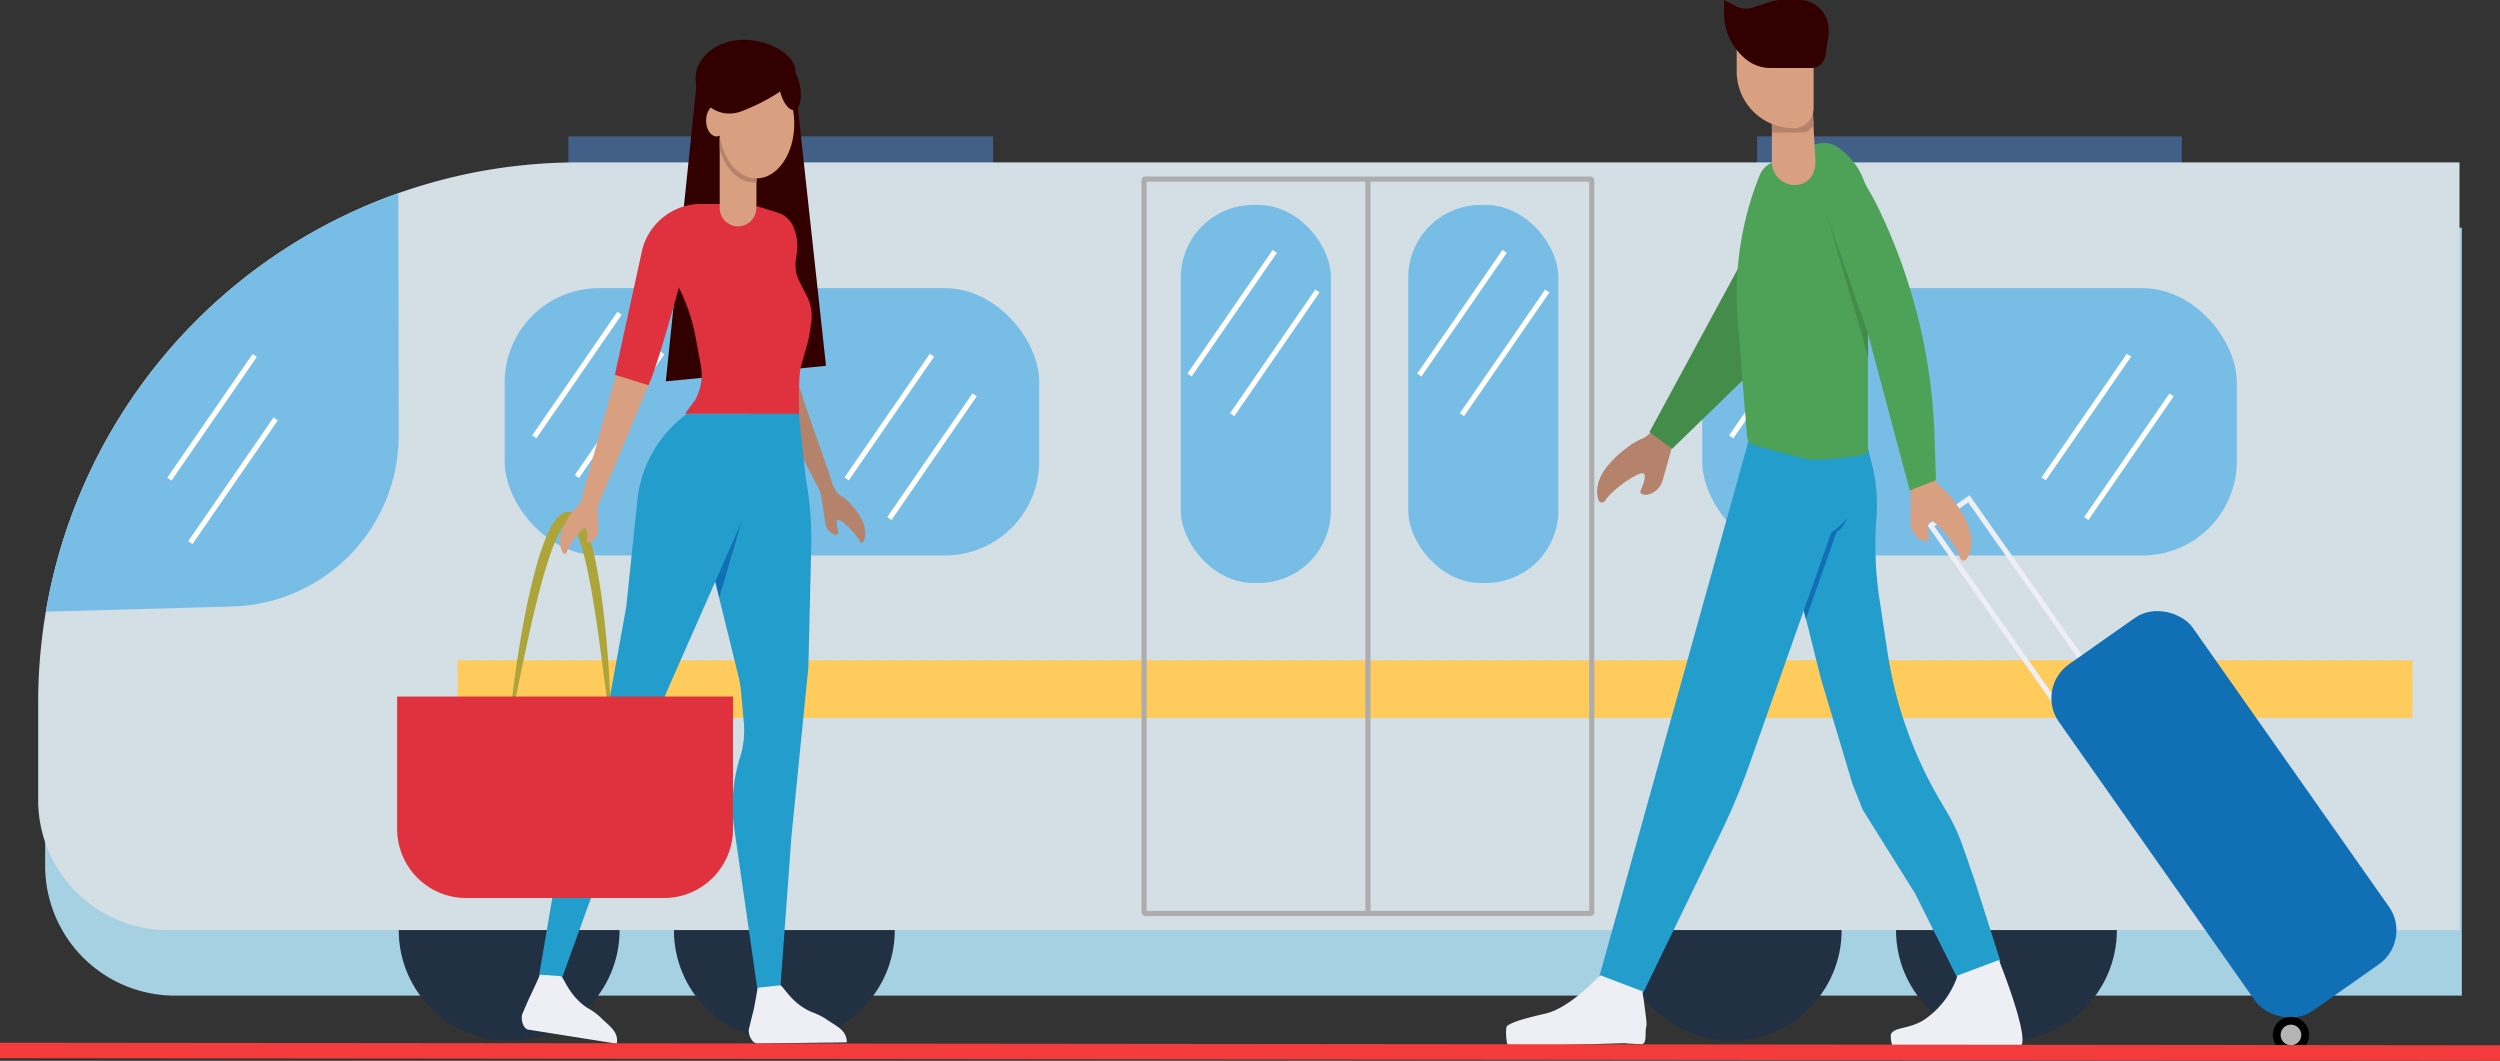 <svg xmlns="http://www.w3.org/2000/svg" viewBox="0 0 483.84 205.3"><rect x="0" y="0" width="483.84" height="205.3" fill="#333333" stroke="none"/><g data-name="Layer 2"><g data-name="Layer 1"><path fill="#a6d1e2" d="M476.45,44.09v148.6H33.85A25.12,25.12,0,0,1,8.74,167.57V148.63A104.48,104.48,0,0,1,113.28,44.09Z"/><circle cx="98.54" cy="180.03" r="21.37" fill="#213042"/><circle cx="151.8" cy="180.03" r="21.37" fill="#213042"/><circle cx="335.05" cy="180.03" r="21.37" fill="#213042"/><circle cx="388.32" cy="180.03" r="21.37" fill="#213042"/><rect width="82.21" height="11" x="110" y="26.4" fill="#425f87"/><rect width="82.21" height="11" x="340.06" y="26.4" fill="#425f87"/><path fill="#d3dfe5" d="M476,31.43V180H32.51A25.12,25.12,0,0,1,7.39,154.92V136A104.48,104.48,0,0,1,111.94,31.43Z"/><rect width="378.35" height="11.16" x="88.54" y="127.79" fill="#fecb5c"/><rect width="103.46" height="51.73" x="97.67" y="55.77" fill="#77bde6" rx="18.25"/><rect width="103.46" height="51.73" x="329.44" y="55.77" fill="#77bde6" rx="18.25"/><path fill="#77bde6" d="M44.93,117.38l-36.06,1a104.64,104.64,0,0,1,68.22-81l.08,46.78A33.17,33.17,0,0,1,44.93,117.38Z"/><rect width="86.64" height="142.13" x="221.42" y="34.66" fill="none" stroke="#adadad" stroke-miterlimit="10" rx=".23"/><line x1="264.74" x2="264.74" y1="34.66" y2="176.8" fill="none" stroke="#adadad" stroke-miterlimit="10"/><rect width="29.05" height="73.17" x="228.53" y="39.66" fill="#77bde6" rx="14.04"/><rect width="29.05" height="73.17" x="272.55" y="39.66" fill="#77bde6" rx="14.04"/><line x1="103.4" x2="119.91" y1="84.55" y2="60.62" fill="none" stroke="#fff" stroke-miterlimit="10"/><line x1="111.65" x2="128.16" y1="92.23" y2="68.29" fill="none" stroke="#fff" stroke-miterlimit="10"/><line x1="163.86" x2="180.37" y1="92.68" y2="68.75" fill="none" stroke="#fff" stroke-miterlimit="10"/><line x1="172.12" x2="188.62" y1="100.36" y2="76.42" fill="none" stroke="#fff" stroke-miterlimit="10"/><line x1="335.05" x2="351.56" y1="84.55" y2="60.62" fill="none" stroke="#fff" stroke-miterlimit="10"/><line x1="343.31" x2="359.81" y1="92.23" y2="68.29" fill="none" stroke="#fff" stroke-miterlimit="10"/><line x1="395.52" x2="412.03" y1="92.68" y2="68.75" fill="none" stroke="#fff" stroke-miterlimit="10"/><line x1="403.77" x2="420.28" y1="100.36" y2="76.42" fill="none" stroke="#fff" stroke-miterlimit="10"/><line x1="32.78" x2="49.29" y1="92.73" y2="68.8" fill="none" stroke="#fff" stroke-miterlimit="10"/><line x1="36.84" x2="53.35" y1="105.02" y2="81.08" fill="none" stroke="#fff" stroke-miterlimit="10"/><line x1="230.21" x2="246.72" y1="72.58" y2="48.65" fill="none" stroke="#fff" stroke-miterlimit="10"/><line x1="238.47" x2="254.97" y1="80.26" y2="56.32" fill="none" stroke="#fff" stroke-miterlimit="10"/><line x1="274.69" x2="291.2" y1="72.58" y2="48.65" fill="none" stroke="#fff" stroke-miterlimit="10"/><line x1="282.94" x2="299.45" y1="80.26" y2="56.32" fill="none" stroke="#fff" stroke-miterlimit="10"/><path fill="#239ecc" d="M387.17,186.09l-8.45,3-8.1-16.2L360.5,156.72l-2-5.06-6.07-20.25-5.07-20.25-4.05-23.29,18.23-1,.76,3a32,32,0,0,1,.86,10.27h0a70,70,0,0,0,.59,15.85l1.53,10.11A80.33,80.33,0,0,0,375.52,155l1.42,2.42c2.53,4.28,3.41,8,5.11,12.62Z"/><path fill="#1170b5" d="M361.51,86.86l-18.23,1,4.05,23.29,2.17,8.67,5.92-16.77C359.26,100.5,361.51,86.86,361.51,86.86Z"/><rect width="9.02" height="111" x="404.77" y="89" fill="none" stroke="#edeff4" stroke-miterlimit="10" transform="rotate(-35.12 409.33 144.499)"/><path fill="#d89f80" d="M374,91.1a5.72,5.72,0,0,0,1.53,3.07,16.34,16.34,0,0,1,2.13,2.11c5.26,6.68,4.05,10.37,2.88,12a.69.69,0,0,1-1.16-.24c-.86-2.68-4.22-6.67-5.38-7.14s-.85,2.24-.72,3.25a.51.51,0,0,1-.46.59,2,2,0,0,1-1.37-.45,3.89,3.89,0,0,1-1.7-3.21l.07-8.1a4,4,0,0,0-.09-.84,2.38,2.38,0,0,0,1.65.88,2.29,2.29,0,0,0,2.6-1.73A.88.88,0,0,0,374,91.1Z"/><path fill="#b5826b" d="M320.47,82.23a5.78,5.78,0,0,1-2.32,2.52,15.22,15.22,0,0,0-2.64,1.43c-6.92,4.94-6.78,8.83-6.11,10.69a.69.69,0,0,0,1.19.09c1.57-2.33,5.91-5.23,7.16-5.36s.19,2.39-.23,3.32a.53.53,0,0,0,.29.71,2.06,2.06,0,0,0,1.44,0A3.91,3.91,0,0,0,321.77,93l2.2-7.8a3.77,3.77,0,0,1,.32-.78,2.35,2.35,0,0,1-1.83.38,2.29,2.29,0,0,1-2-2.38Z"/><path fill="#239ecc" d="M333,161.26l-15,30.9-8.5-3.08L338.73,84.15l22.78,2.71-.41,4.87a15.11,15.11,0,0,1-6.68,11.33h0l-15.8,44.76A128.36,128.36,0,0,1,333,161.26Z"/><path fill="#082aa3" d="M336.28,61.71l1,11.92,1-.95-1-22.28-.91,1.68A63.17,63.17,0,0,0,336.28,61.71Z"/><polygon fill="#448c4a" points="323.62 86.86 319.22 83.64 337.21 50.41 338.22 72.68 323.62 86.86"/><path fill="#4da258" d="M360.68,88c-2.2.39-8.21,1.35-11.55.76l-9.53-2.56a2,2,0,0,1-1.49-1.8l-1.83-22.71A62,62,0,0,1,340.52,34h0a4.68,4.68,0,0,1,2.56-2.59L351.27,28a4.48,4.48,0,0,1,4.1.33h0a13.06,13.06,0,0,1,6.14,11.08V87A1,1,0,0,1,360.68,88Z"/><path fill="#448c4a" d="M361.51,44.29V39.42c0-.25,0-.49,0-.73l-2-4.84-6.07,7.44,6.84,23.29,1.26,4.71Z"/><path fill="#d89f80" d="M347.35,35.81h0a4.43,4.43,0,0,1-4.43-4.43V17.58h7.68l.75,13.55C351.49,33.67,349.89,35.81,347.35,35.81Z"/><path fill="#b5826b" d="M348.7,25.65A2.33,2.33,0,0,0,351,23.92l-.35-6.34h-7.68v8.07Z"/><path fill="#4da258" d="M374.41,84.66l.26,8.27-5.06,2-8.1-30.38-8.1-23.29,5.65-9.11,3.8,6.76A109.66,109.66,0,0,1,374.41,84.66Z"/><path fill="#d89f80" d="M336.19,5.57H351a0,0,0,0,1,0,0V20.92a3.89,3.89,0,0,1-3.89,3.89h0a11,11,0,0,1-11-11V5.57A0,0,0,0,1,336.19,5.57Z"/><path fill="#300" d="M350.56,13.16h-7.91a7.5,7.5,0,0,1-4.74-1.68h0a11.52,11.52,0,0,1-4.25-8.93V0l2.28,1.2a4.18,4.18,0,0,0,3.25.27l3.05-1A8.63,8.63,0,0,1,345,0h3.22a5.69,5.69,0,0,1,5.69,5.69v.89l-.65,4.26A2.73,2.73,0,0,1,350.56,13.16Z"/><path fill="#edeff4" d="M309.86 188.8c0-.57-5.45 6.1-10.74 7.36-3.39.8-6.14 1.46-7.44 2.39-.4.29-.19 3.88.34 4l22.43-.66c.66.1 2.48.16 3.2.2 1 0 .79-1.69.86-2.65.09-1.21.18-.59.15-1.34-.05-1.45-.8-6.26-.8-6.26zM378.86 188.8a16.62 16.62 0 01-6.51 8.59c-3 1.83-5.37 1.32-6.31 2.61-.3.4.08 2.89.61 2.8l22.35.11c.66-.12 1.66 0 2.14-.51 1.65-1.8-4.28-16.6-4.28-16.6z"/><rect width="31.67" height="82" x="414.57" y="116.59" fill="#1170b5" rx="8" transform="rotate(-35.12 430.411 157.584)"/><circle cx="443.38" cy="200.3" r="3.5"/><circle cx="443.38" cy="200.3" r="2" fill="#b4b4b5"/><polygon fill="#300" points="159.86 70.8 128.86 73.8 134.86 15.8 153.86 15.8 159.86 70.8"/><path fill="#b5826b" d="M145.64,69.85l12.92,24.93a3,3,0,0,1,.3.92l.9,5.62a2.63,2.63,0,0,0,1.4,2,1.09,1.09,0,0,0,.88.12.4.4,0,0,0,.22-.48c-.2-.68-.67-2.5.06-2.35s3.26,2.45,4.09,4.18a.41.41,0,0,0,.74,0c.53-1.27.84-4-3.13-7.87a8.83,8.83,0,0,0-1.55-1.16c-.42-.28-1.08-1-1.67-3.08-.55-1.86-4.34-12.27-5.5-16-3.48-11.29-9.85-18.54-9-8.54Z"/><path fill="#239ecc" d="M151.05,190.91l2.12-29,3.28-32.78L157,106a66,66,0,0,0-1.1-13.75l-1.41-13.33-23.64,2.95,11.93,48.45a25,25,0,0,1,.7,4.12l.48,5.49a17.1,17.1,0,0,1-.72,6.59h0a31.22,31.22,0,0,0-1.07,14.27l4.39,30.52Z"/><path fill="#1170b5" d="M143.28,86.78l10-6.71h-7.88L132,81.74c-.31.29-.61.58-.9.88l8.12,33,5.16-17.56c1.24-2.8-4.05-2.92-2.18-5.35C144.61,89.58,141.59,90.35,143.28,86.78Z"/><path fill="#239ecc" d="M104.32,188.83l4.47.4,16.32-45.09c1.46-4.22,3.09-8.39,4.89-12.47l13.73-31.12a38.12,38.12,0,0,1,4.68-7.87h0c2.45-3.16,1.56-6.12,3.27-9.74.33-.69,2.75-1.91,2.86-2.87H133a23.72,23.72,0,0,0-9.59,16.2l-2.21,21.2-2.86,15.74a52.1,52.1,0,0,1-4,12.72h0a33.46,33.46,0,0,0-4.81,12.36Z"/><path fill="#ada43a" d="M98.36,142.3c.66-7.36,1.63-14.69,3-22q1-5.46,2.48-10.85a50.88,50.88,0,0,1,1.79-5.35,21,21,0,0,1,1.28-2.61,9.53,9.53,0,0,1,.92-1.28,4.87,4.87,0,0,1,.66-.6l.41-.27.52-.2a2.47,2.47,0,0,1,2.17.48,6.51,6.51,0,0,1,.64.65l.47.67a14.41,14.41,0,0,1,1.22,2.71,43.25,43.25,0,0,1,1.44,5.47c.72,3.66,1.25,7.33,1.63,11,.81,7.36,1.19,14.75,1.35,22.13-.94-7.32-1.84-14.65-2.89-21.93-.57-3.63-1.13-7.26-1.94-10.82a46.44,46.44,0,0,0-1.43-5.21A13.32,13.32,0,0,0,111,102l-.32-.46c-.12-.12-.23-.24-.34-.33a.49.49,0,0,0-.41-.13,3.47,3.47,0,0,0-1.35,1.45,17.57,17.57,0,0,0-1.16,2.34c-.7,1.65-1.25,3.39-1.79,5.13-1.07,3.49-1.92,7.06-2.77,10.64C101.27,127.83,99.79,135.06,98.36,142.3Z"/><path fill="#d89f80" d="M111,98.74a9.78,9.78,0,0,1,1.37-1.36s.38-1.56.6-2.36l6.65-24a3.43,3.43,0,0,1,6.72.94,3.38,3.38,0,0,1-.14.93L116.07,97a5.66,5.66,0,0,0-.43,2.47l.16,3.11a2.68,2.68,0,0,1-1.12,2.15,1.11,1.11,0,0,1-.86.24.4.4,0,0,1-.28-.45c.1-.7.32-2.57-.38-2.32s-2.9,2.87-3.49,4.7a.4.4,0,0,1-.73.1C108.25,105.78,107.57,103.12,111,98.74Z"/><ellipse cx="138.68" cy="23.35" fill="#d89f80" rx="2.03" ry="3.05"/><path fill="#e0313e" d="M132.58,80.07h22.07s-.21-7.2.39-9.29L156.12,67a24.5,24.5,0,0,0,.68-3.17l.21-1.45a8.5,8.5,0,0,0-.82-5l-1.52-3a6.84,6.84,0,0,1-.65-4l.2-1.42a9.19,9.19,0,0,0-.38-4.26l-.13-.39a4.93,4.93,0,0,0-3.22-3.16l-4.09-1.28-6.91-.4h-3.8a11.75,11.75,0,0,0-11.52,9.43L119,72.54l6.5,2c1.63-3.26,5.9-18.91,5.9-18.91l.53,1.16a35.58,35.58,0,0,1,2.72,8.6h0l1,5.41a9.88,9.88,0,0,1-1.14,6.65Z"/><path fill="#d89f80" d="M146.4,39.81h0V26.6h-7.11V40.25a3.56,3.56,0,0,0,3.29,3.55H143a3.68,3.68,0,0,0,.58-.08,3.54,3.54,0,0,0,2.77-3.09,2.36,2.36,0,0,0,0-.38l0-.43Z"/><path fill="#b5826b" d="M139.29,26.6h7.11v8.72l-.4,0c-3,0-5.58-2.61-6.71-6.35Z"/><ellipse cx="146.4" cy="23.96" fill="#d89f80" rx="7.32" ry="10.57"/><path fill="#300" d="M134.61,15.21c0,4.16,4.13,8.16,8.95,6.31s9.51-4.79,10.16-6.51c1.47-3.89-4.59-7.32-9.76-7.32S134.61,11.06,134.61,15.21Z"/><path fill="#edeff4" d="M150.94 190.7c.61-.15 2 3.4 6.19 5.18a13.8 13.8 0 012.69 1.3c1.56 1.17 3.63 1.91 4 3.83.08.41.09.7 0 .72l-17.05.22c-1.17.22-2.15-1.89-1.78-3l.7-2.86c.29-.9.94-4.92.94-4.92zM108.49 188.92c.63 0 1.44 3.69 5.22 6.16a13.07 13.07 0 012.43 1.73c1.34 1.42 3.25 2.5 3.28 4.46 0 .41 0 .7-.15.7l-16.85-2.67c-1.19 0-1.79-2.23-1.24-3.28l1.17-2.7c.44-.84 2.17-4.68 2.17-4.68z"/><path fill="#e0313e" d="M76.86,134.8h65a0,0,0,0,1,0,0v25.62a13.38,13.38,0,0,1-13.38,13.38H90.24a13.38,13.38,0,0,1-13.38-13.38V134.8A0,0,0,0,1,76.86,134.8Z"/><ellipse cx="152.83" cy="16.86" fill="#300" rx="2" ry="4.5" transform="rotate(-11.75 152.85 16.858)"/><line x2="483.84" y1="203.3" y2="203.8" fill="none" stroke="#f43b3b" stroke-miterlimit="10" stroke-width="3"/></g></g></svg>